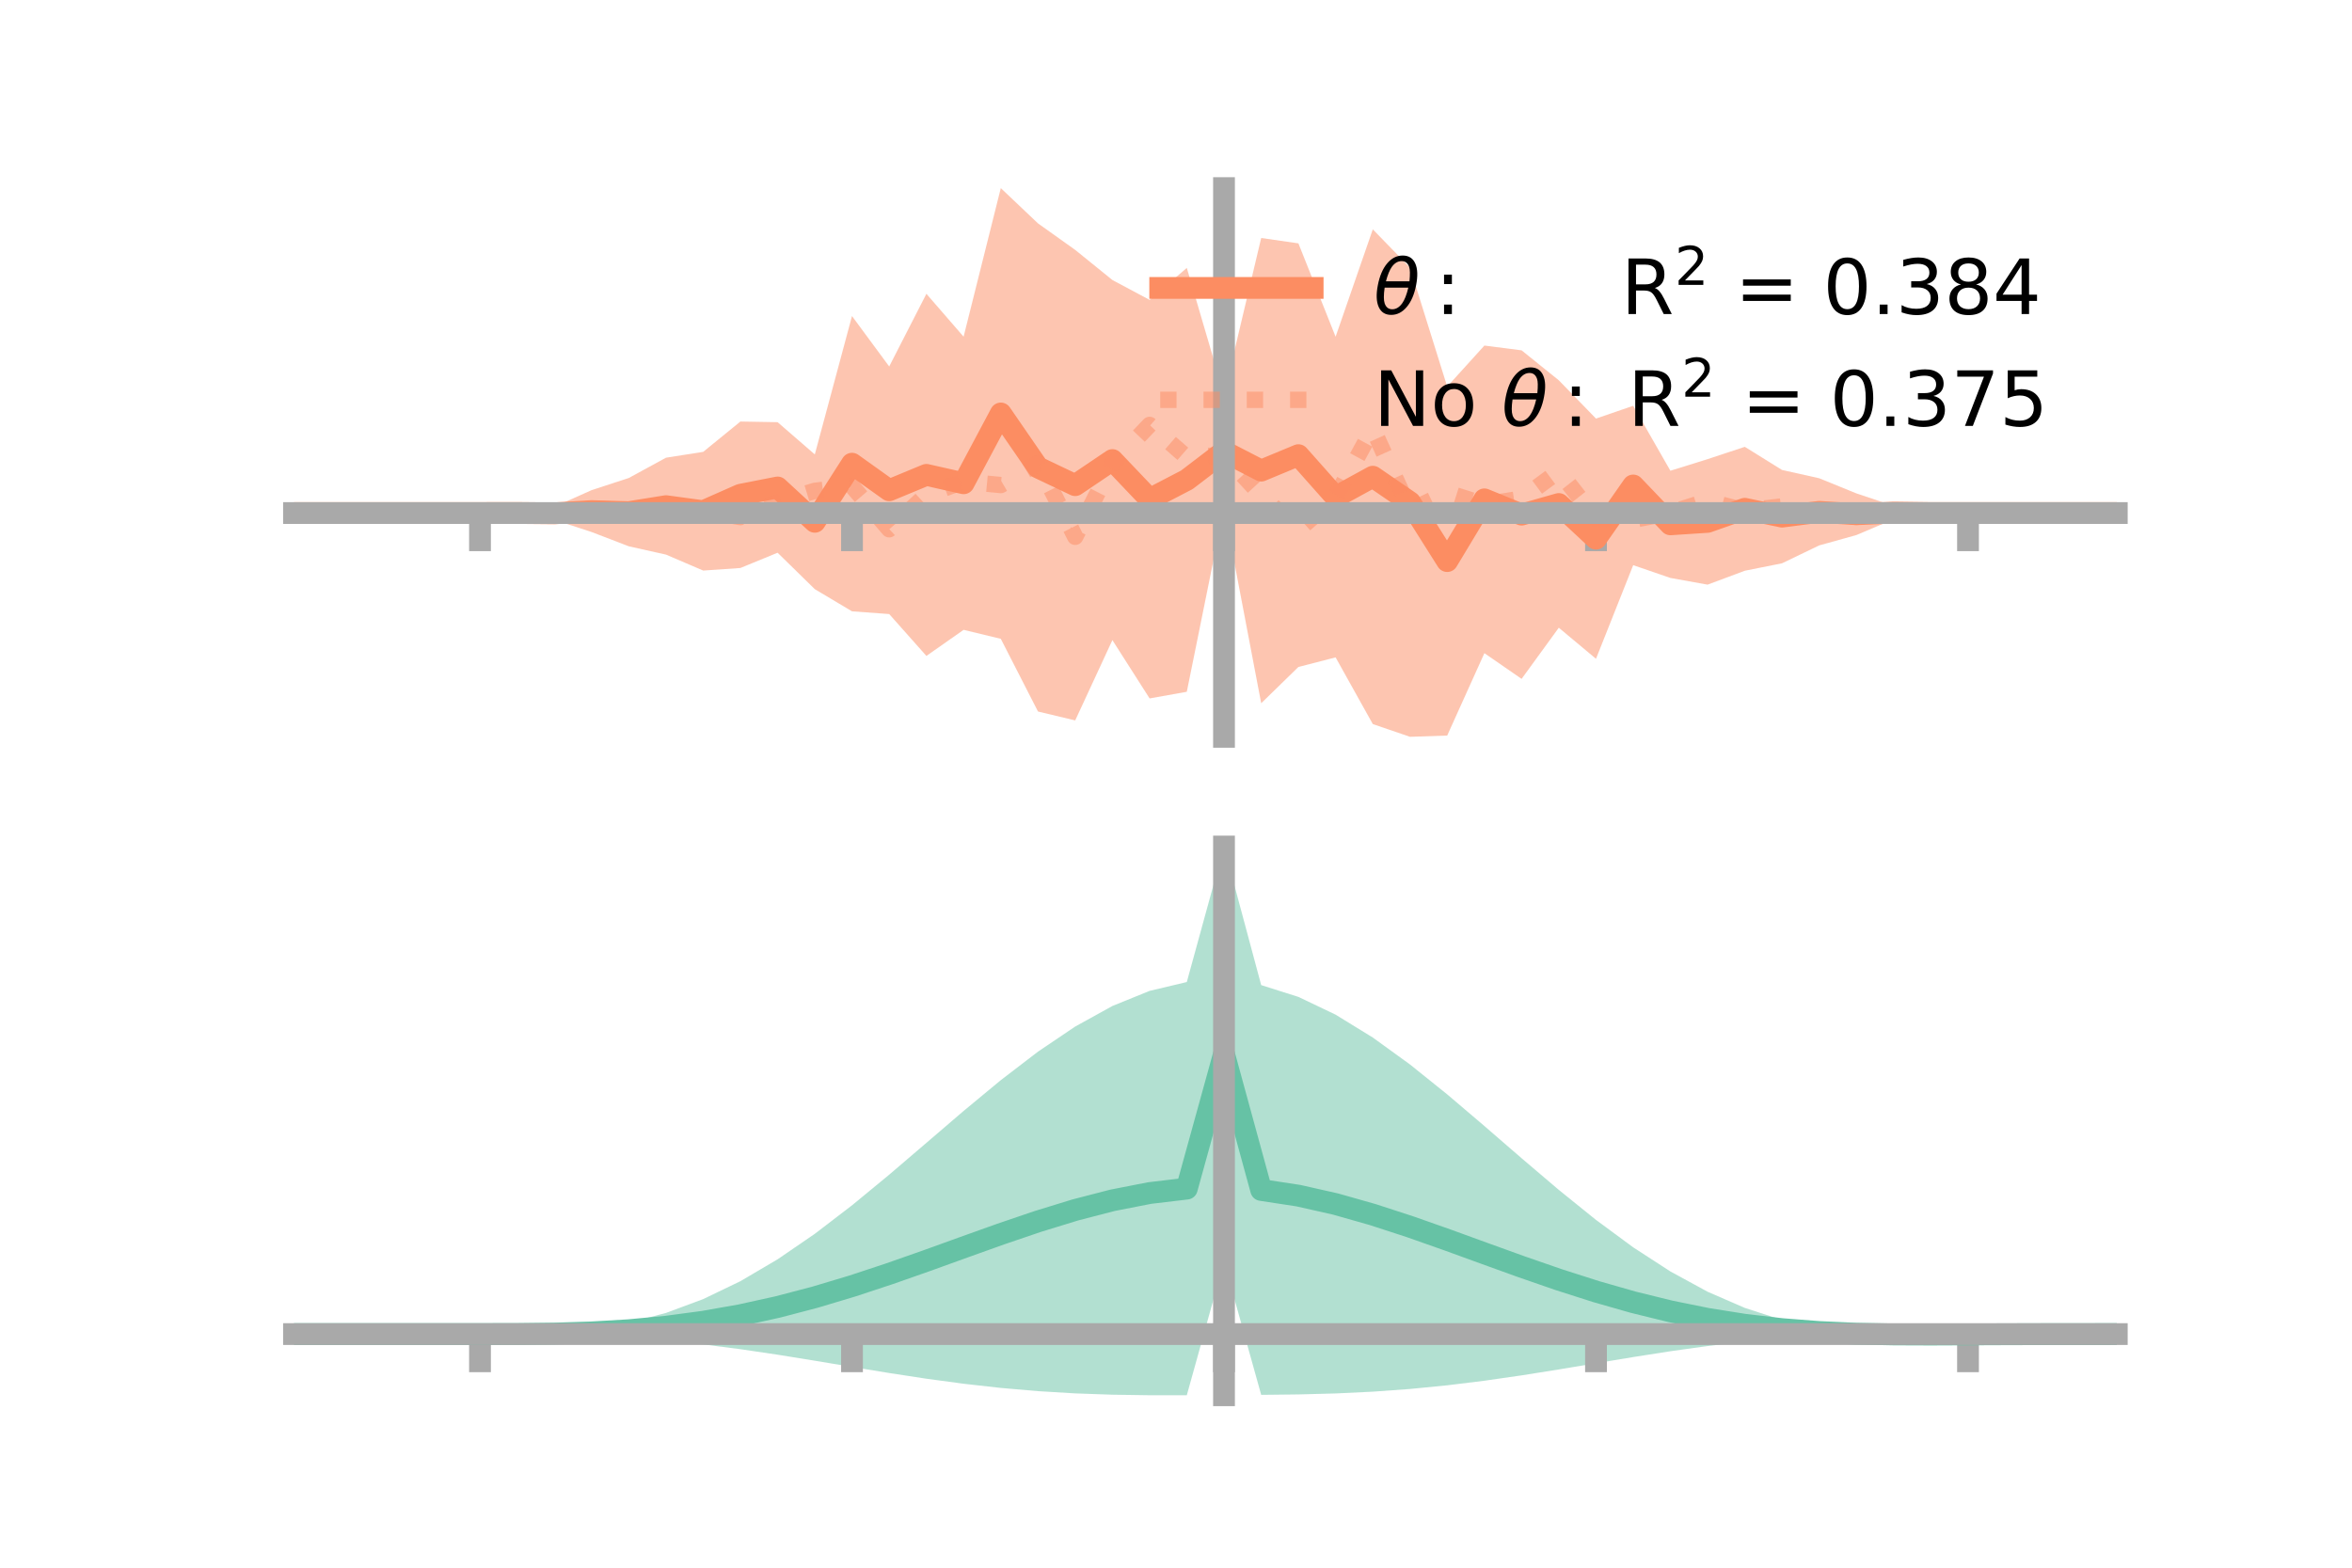 <?xml version="1.0" encoding="utf-8" standalone="no"?>
<!DOCTYPE svg PUBLIC "-//W3C//DTD SVG 1.1//EN"
  "http://www.w3.org/Graphics/SVG/1.1/DTD/svg11.dtd">
<!-- Created with matplotlib (https://matplotlib.org/) -->
<svg height="144pt" version="1.1" viewBox="0 0 216 144" width="216pt" xmlns="http://www.w3.org/2000/svg" xmlns:xlink="http://www.w3.org/1999/xlink">
 <defs>
  <style type="text/css">*{stroke-linecap:butt;stroke-linejoin:round;}</style>
 </defs>
 <g id="figure_1">
  <g id="patch_1">
   <path d="M 0 144 
L 216 144 
L 216 0 
L 0 0 
z
" style="fill:none;"/>
  </g>
  <g id="axes_1">
   <g id="patch_2">
    <path d="M 27 67.68 
L 194.4 67.68 
L 194.4 17.28 
L 27 17.28 
z
" style="fill:none;"/>
   </g>
   <g id="PolyCollection_1">
    <path clip-path="url(#pde704b23db)" d="M 27 47.124 
L 27 47.124 
L 30.416 47.124 
L 33.833 47.124 
L 37.249 47.124 
L 40.665 47.124 
L 44.082 47.124 
L 47.498 47.098 
L 50.914 46.55 
L 54.331 45.022 
L 57.747 43.905 
L 61.163 42.042 
L 64.58 41.505 
L 67.996 38.72 
L 71.412 38.78 
L 74.829 41.742 
L 78.245 29.032 
L 81.661 33.663 
L 85.078 26.988 
L 88.494 30.927 
L 91.91 17.28 
L 95.327 20.52 
L 98.743 22.955 
L 102.159 25.721 
L 105.576 27.547 
L 108.992 24.609 
L 112.408 36.256 
L 115.824 21.861 
L 119.241 22.354 
L 122.657 30.931 
L 126.073 21.067 
L 129.49 24.581 
L 132.906 35.512 
L 136.322 31.742 
L 139.739 32.18 
L 143.155 34.932 
L 146.571 38.449 
L 149.988 37.273 
L 153.404 43.239 
L 156.82 42.175 
L 160.237 41.043 
L 163.653 43.167 
L 167.069 43.93 
L 170.486 45.322 
L 173.902 46.468 
L 177.318 47.107 
L 180.735 47.124 
L 184.151 47.124 
L 187.567 47.124 
L 190.984 47.124 
L 194.4 47.124 
L 194.4 47.124 
L 194.4 47.124 
L 190.984 47.124 
L 187.567 47.124 
L 184.151 47.124 
L 180.735 47.124 
L 177.318 47.148 
L 173.902 47.698 
L 170.486 49.147 
L 167.069 50.098 
L 163.653 51.743 
L 160.237 52.425 
L 156.82 53.703 
L 153.404 53.087 
L 149.988 51.913 
L 146.571 60.513 
L 143.155 57.66 
L 139.739 62.358 
L 136.322 59.996 
L 132.906 67.565 
L 129.49 67.68 
L 126.073 66.509 
L 122.657 60.383 
L 119.241 61.264 
L 115.824 64.597 
L 112.408 46.68 
L 108.992 63.543 
L 105.576 64.154 
L 102.159 58.797 
L 98.743 66.174 
L 95.327 65.357 
L 91.91 58.679 
L 88.494 57.854 
L 85.078 60.25 
L 81.661 56.404 
L 78.245 56.153 
L 74.829 54.116 
L 71.412 50.771 
L 67.996 52.173 
L 64.58 52.409 
L 61.163 50.944 
L 57.747 50.181 
L 54.331 48.869 
L 50.914 47.751 
L 47.498 47.141 
L 44.082 47.124 
L 40.665 47.124 
L 37.249 47.124 
L 33.833 47.124 
L 30.416 47.124 
L 27 47.124 
z
" style="fill:#fc8d62;fill-opacity:0.5;"/>
   </g>
   <g id="matplotlib.axis_1">
    <g id="xtick_1">
     <g id="line2d_1">
      <defs>
       <path d="M 0 0 
L 0 3.5 
" id="m2724cb418c" style="stroke:#a9a9a9;stroke-width:2;"/>
      </defs>
      <g>
       <use style="fill:#a9a9a9;stroke:#a9a9a9;stroke-width:2;" x="44.082" xlink:href="#m2724cb418c" y="47.124"/>
      </g>
     </g>
    </g>
    <g id="xtick_2">
     <g id="line2d_2">
      <g>
       <use style="fill:#a9a9a9;stroke:#a9a9a9;stroke-width:2;" x="78.245" xlink:href="#m2724cb418c" y="47.124"/>
      </g>
     </g>
    </g>
    <g id="xtick_3">
     <g id="line2d_3">
      <g>
       <use style="fill:#a9a9a9;stroke:#a9a9a9;stroke-width:2;" x="112.408" xlink:href="#m2724cb418c" y="47.124"/>
      </g>
     </g>
    </g>
    <g id="xtick_4">
     <g id="line2d_4">
      <g>
       <use style="fill:#a9a9a9;stroke:#a9a9a9;stroke-width:2;" x="146.571" xlink:href="#m2724cb418c" y="47.124"/>
      </g>
     </g>
    </g>
    <g id="xtick_5">
     <g id="line2d_5">
      <g>
       <use style="fill:#a9a9a9;stroke:#a9a9a9;stroke-width:2;" x="180.735" xlink:href="#m2724cb418c" y="47.124"/>
      </g>
     </g>
    </g>
   </g>
   <g id="matplotlib.axis_2"/>
   <g id="line2d_6">
    <path clip-path="url(#pde704b23db)" d="M 27 47.124 
L 30.416 47.124 
L 33.833 47.124 
L 37.249 47.124 
L 40.665 47.124 
L 44.082 47.124 
L 47.498 47.119 
L 50.914 47.151 
L 54.331 46.946 
L 57.747 47.043 
L 61.163 46.493 
L 64.58 46.957 
L 67.996 45.447 
L 71.412 44.776 
L 74.829 47.929 
L 78.245 42.593 
L 81.661 45.034 
L 85.078 43.619 
L 88.494 44.391 
L 91.91 37.979 
L 95.327 42.939 
L 98.743 44.565 
L 102.159 42.259 
L 105.576 45.851 
L 108.992 44.076 
L 112.408 41.468 
L 115.824 43.229 
L 119.241 41.809 
L 122.657 45.657 
L 126.073 43.788 
L 129.49 46.13 
L 132.906 51.539 
L 136.322 45.869 
L 139.739 47.269 
L 143.155 46.296 
L 146.571 49.481 
L 149.988 44.593 
L 153.404 48.163 
L 156.82 47.939 
L 160.237 46.734 
L 163.653 47.455 
L 167.069 47.014 
L 170.486 47.235 
L 173.902 47.083 
L 177.318 47.127 
L 180.735 47.124 
L 184.151 47.124 
L 187.567 47.124 
L 190.984 47.124 
L 194.4 47.124 
" style="fill:none;stroke:#fc8d62;stroke-linecap:square;stroke-width:2;"/>
   </g>
   <g id="line2d_7">
    <path clip-path="url(#pde704b23db)" d="M 27 47.124 
L 30.416 47.124 
L 33.833 47.124 
L 37.249 47.124 
L 40.665 47.124 
L 44.082 47.124 
L 47.498 47.121 
L 50.914 47.277 
L 54.331 46.704 
L 57.747 46.895 
L 61.163 47.499 
L 64.58 46.916 
L 67.996 47.497 
L 71.412 46.129 
L 74.829 45.087 
L 78.245 44.651 
L 81.661 48.617 
L 85.078 45.451 
L 88.494 44.229 
L 91.91 44.554 
L 95.327 42.551 
L 98.743 49.309 
L 102.159 42.614 
L 105.576 39.029 
L 108.992 41.998 
L 112.408 41.778 
L 115.824 45.49 
L 119.241 48.673 
L 122.657 45.651 
L 126.073 39.367 
L 129.49 46.887 
L 132.906 45.248 
L 136.322 46.337 
L 139.739 45.801 
L 143.155 43.277 
L 146.571 47.627 
L 149.988 47.752 
L 153.404 47.091 
L 156.82 46.016 
L 160.237 46.911 
L 163.653 46.518 
L 167.069 47.243 
L 170.486 47.475 
L 173.902 46.955 
L 177.318 47.126 
L 180.735 47.124 
L 184.151 47.124 
L 187.567 47.124 
L 190.984 47.124 
L 194.4 47.124 
" style="fill:none;stroke:#fc8d62;stroke-dasharray:1.5,2.475;stroke-dashoffset:0;stroke-opacity:0.5;stroke-width:1.5;"/>
   </g>
   <g id="patch_3">
    <path d="M 112.408 67.68 
L 112.408 17.28 
" style="fill:none;stroke:#a9a9a9;stroke-linecap:square;stroke-linejoin:miter;stroke-width:2;"/>
   </g>
   <g id="patch_4">
    <path d="M 194.4 67.68 
L 194.4 17.28 
" style="fill:none;"/>
   </g>
   <g id="patch_5">
    <path d="M 27 47.124 
L 194.4 47.124 
" style="fill:none;stroke:#a9a9a9;stroke-linecap:square;stroke-linejoin:miter;stroke-width:2;"/>
   </g>
   <g id="patch_6">
    <path d="M 27 17.28 
L 194.4 17.28 
" style="fill:none;"/>
   </g>
   <g id="legend_1">
    <g id="line2d_8">
     <path d="M 106.55 26.449 
L 120.55 26.449 
" style="fill:none;stroke:#fc8d62;stroke-linecap:square;stroke-width:2;"/>
    </g>
    <g id="line2d_9"/>
    <g id="text_1">
     <!-- $\theta:$      R$^{2}$ = 0.384 -->
     <g transform="translate(126.15 28.899)scale(0.07 -0.07)">
      <defs>
       <path d="M 45.516 34.672 
L 14.453 34.672 
Q 12.359 20.062 14.5 13.875 
Q 17.188 6.25 24.469 6.25 
Q 31.781 6.25 37.359 13.922 
Q 42.234 20.656 45.516 34.672 
z
M 47.016 42.969 
Q 48.344 56.844 46.625 61.719 
Q 43.953 69.438 36.766 69.438 
Q 29.297 69.438 23.828 61.812 
Q 19.531 55.672 16.156 42.969 
z
M 38.188 76.766 
Q 49.906 76.766 54.594 66.406 
Q 59.281 56.109 55.719 37.844 
Q 52.203 19.625 43.453 9.281 
Q 34.766 -1.125 23.047 -1.125 
Q 11.281 -1.125 6.641 9.281 
Q 2 19.625 5.516 37.844 
Q 9.078 56.109 17.719 66.406 
Q 26.422 76.766 38.188 76.766 
z
" id="DejaVuSans-Oblique-952"/>
       <path d="M 11.719 12.406 
L 22.016 12.406 
L 22.016 0 
L 11.719 0 
z
M 11.719 51.703 
L 22.016 51.703 
L 22.016 39.312 
L 11.719 39.312 
z
" id="DejaVuSans-58"/>
       <path id="DejaVuSans-32"/>
       <path d="M 44.391 34.188 
Q 47.562 33.109 50.562 29.594 
Q 53.562 26.078 56.594 19.922 
L 66.609 0 
L 56 0 
L 46.688 18.703 
Q 43.062 26.031 39.672 28.422 
Q 36.281 30.812 30.422 30.812 
L 19.672 30.812 
L 19.672 0 
L 9.812 0 
L 9.812 72.906 
L 32.078 72.906 
Q 44.578 72.906 50.734 67.672 
Q 56.891 62.453 56.891 51.906 
Q 56.891 45.016 53.688 40.469 
Q 50.484 35.938 44.391 34.188 
z
M 19.672 64.797 
L 19.672 38.922 
L 32.078 38.922 
Q 39.203 38.922 42.844 42.219 
Q 46.484 45.516 46.484 51.906 
Q 46.484 58.297 42.844 61.547 
Q 39.203 64.797 32.078 64.797 
z
" id="DejaVuSans-82"/>
       <path d="M 19.188 8.297 
L 53.609 8.297 
L 53.609 0 
L 7.328 0 
L 7.328 8.297 
Q 12.938 14.109 22.625 23.891 
Q 32.328 33.688 34.812 36.531 
Q 39.547 41.844 41.422 45.531 
Q 43.312 49.219 43.312 52.781 
Q 43.312 58.594 39.234 62.25 
Q 35.156 65.922 28.609 65.922 
Q 23.969 65.922 18.812 64.312 
Q 13.672 62.703 7.812 59.422 
L 7.812 69.391 
Q 13.766 71.781 18.938 73 
Q 24.125 74.219 28.422 74.219 
Q 39.75 74.219 46.484 68.547 
Q 53.219 62.891 53.219 53.422 
Q 53.219 48.922 51.531 44.891 
Q 49.859 40.875 45.406 35.406 
Q 44.188 33.984 37.641 27.219 
Q 31.109 20.453 19.188 8.297 
z
" id="DejaVuSans-50"/>
       <path d="M 10.594 45.406 
L 73.188 45.406 
L 73.188 37.203 
L 10.594 37.203 
z
M 10.594 25.484 
L 73.188 25.484 
L 73.188 17.188 
L 10.594 17.188 
z
" id="DejaVuSans-61"/>
       <path d="M 31.781 66.406 
Q 24.172 66.406 20.328 58.906 
Q 16.5 51.422 16.5 36.375 
Q 16.5 21.391 20.328 13.891 
Q 24.172 6.391 31.781 6.391 
Q 39.453 6.391 43.281 13.891 
Q 47.125 21.391 47.125 36.375 
Q 47.125 51.422 43.281 58.906 
Q 39.453 66.406 31.781 66.406 
z
M 31.781 74.219 
Q 44.047 74.219 50.516 64.516 
Q 56.984 54.828 56.984 36.375 
Q 56.984 17.969 50.516 8.266 
Q 44.047 -1.422 31.781 -1.422 
Q 19.531 -1.422 13.062 8.266 
Q 6.594 17.969 6.594 36.375 
Q 6.594 54.828 13.062 64.516 
Q 19.531 74.219 31.781 74.219 
z
" id="DejaVuSans-48"/>
       <path d="M 10.688 12.406 
L 21 12.406 
L 21 0 
L 10.688 0 
z
" id="DejaVuSans-46"/>
       <path d="M 40.578 39.312 
Q 47.656 37.797 51.625 33 
Q 55.609 28.219 55.609 21.188 
Q 55.609 10.406 48.188 4.484 
Q 40.766 -1.422 27.094 -1.422 
Q 22.516 -1.422 17.656 -0.516 
Q 12.797 0.391 7.625 2.203 
L 7.625 11.719 
Q 11.719 9.328 16.594 8.109 
Q 21.484 6.891 26.812 6.891 
Q 36.078 6.891 40.938 10.547 
Q 45.797 14.203 45.797 21.188 
Q 45.797 27.641 41.281 31.266 
Q 36.766 34.906 28.719 34.906 
L 20.219 34.906 
L 20.219 43.016 
L 29.109 43.016 
Q 36.375 43.016 40.234 45.922 
Q 44.094 48.828 44.094 54.297 
Q 44.094 59.906 40.109 62.906 
Q 36.141 65.922 28.719 65.922 
Q 24.656 65.922 20.016 65.031 
Q 15.375 64.156 9.812 62.312 
L 9.812 71.094 
Q 15.438 72.656 20.344 73.438 
Q 25.25 74.219 29.594 74.219 
Q 40.828 74.219 47.359 69.109 
Q 53.906 64.016 53.906 55.328 
Q 53.906 49.266 50.438 45.094 
Q 46.969 40.922 40.578 39.312 
z
" id="DejaVuSans-51"/>
       <path d="M 31.781 34.625 
Q 24.75 34.625 20.719 30.859 
Q 16.703 27.094 16.703 20.516 
Q 16.703 13.922 20.719 10.156 
Q 24.75 6.391 31.781 6.391 
Q 38.812 6.391 42.859 10.172 
Q 46.922 13.969 46.922 20.516 
Q 46.922 27.094 42.891 30.859 
Q 38.875 34.625 31.781 34.625 
z
M 21.922 38.812 
Q 15.578 40.375 12.031 44.719 
Q 8.5 49.078 8.5 55.328 
Q 8.5 64.062 14.719 69.141 
Q 20.953 74.219 31.781 74.219 
Q 42.672 74.219 48.875 69.141 
Q 55.078 64.062 55.078 55.328 
Q 55.078 49.078 51.531 44.719 
Q 48 40.375 41.703 38.812 
Q 48.828 37.156 52.797 32.312 
Q 56.781 27.484 56.781 20.516 
Q 56.781 9.906 50.312 4.234 
Q 43.844 -1.422 31.781 -1.422 
Q 19.734 -1.422 13.25 4.234 
Q 6.781 9.906 6.781 20.516 
Q 6.781 27.484 10.781 32.312 
Q 14.797 37.156 21.922 38.812 
z
M 18.312 54.391 
Q 18.312 48.734 21.844 45.562 
Q 25.391 42.391 31.781 42.391 
Q 38.141 42.391 41.719 45.562 
Q 45.312 48.734 45.312 54.391 
Q 45.312 60.062 41.719 63.234 
Q 38.141 66.406 31.781 66.406 
Q 25.391 66.406 21.844 63.234 
Q 18.312 60.062 18.312 54.391 
z
" id="DejaVuSans-56"/>
       <path d="M 37.797 64.312 
L 12.891 25.391 
L 37.797 25.391 
z
M 35.203 72.906 
L 47.609 72.906 
L 47.609 25.391 
L 58.016 25.391 
L 58.016 17.188 
L 47.609 17.188 
L 47.609 0 
L 37.797 0 
L 37.797 17.188 
L 4.891 17.188 
L 4.891 26.703 
z
" id="DejaVuSans-52"/>
      </defs>
      <use transform="translate(0 0.766)" xlink:href="#DejaVuSans-Oblique-952"/>
      <use transform="translate(80.664 0.766)" xlink:href="#DejaVuSans-58"/>
      <use transform="translate(133.838 0.766)" xlink:href="#DejaVuSans-32"/>
      <use transform="translate(165.625 0.766)" xlink:href="#DejaVuSans-32"/>
      <use transform="translate(197.412 0.766)" xlink:href="#DejaVuSans-32"/>
      <use transform="translate(229.199 0.766)" xlink:href="#DejaVuSans-32"/>
      <use transform="translate(260.986 0.766)" xlink:href="#DejaVuSans-32"/>
      <use transform="translate(292.773 0.766)" xlink:href="#DejaVuSans-32"/>
      <use transform="translate(324.561 0.766)" xlink:href="#DejaVuSans-82"/>
      <use transform="translate(395 39.047)scale(0.7)" xlink:href="#DejaVuSans-50"/>
      <use transform="translate(442.271 0.766)" xlink:href="#DejaVuSans-32"/>
      <use transform="translate(474.058 0.766)" xlink:href="#DejaVuSans-61"/>
      <use transform="translate(557.847 0.766)" xlink:href="#DejaVuSans-32"/>
      <use transform="translate(589.634 0.766)" xlink:href="#DejaVuSans-48"/>
      <use transform="translate(653.257 0.766)" xlink:href="#DejaVuSans-46"/>
      <use transform="translate(685.044 0.766)" xlink:href="#DejaVuSans-51"/>
      <use transform="translate(748.667 0.766)" xlink:href="#DejaVuSans-56"/>
      <use transform="translate(812.29 0.766)" xlink:href="#DejaVuSans-52"/>
     </g>
    </g>
    <g id="line2d_10">
     <path d="M 106.55 36.724 
L 120.55 36.724 
" style="fill:none;stroke:#fc8d62;stroke-dasharray:1.5,2.475;stroke-dashoffset:0;stroke-opacity:0.5;stroke-width:1.5;"/>
    </g>
    <g id="line2d_11"/>
    <g id="text_2">
     <!-- No $\theta:$ R$^{2}$ = 0.375 -->
     <g transform="translate(126.15 39.174)scale(0.07 -0.07)">
      <defs>
       <path d="M 9.812 72.906 
L 23.094 72.906 
L 55.422 11.922 
L 55.422 72.906 
L 64.984 72.906 
L 64.984 0 
L 51.703 0 
L 19.391 60.984 
L 19.391 0 
L 9.812 0 
z
" id="DejaVuSans-78"/>
       <path d="M 30.609 48.391 
Q 23.391 48.391 19.188 42.75 
Q 14.984 37.109 14.984 27.297 
Q 14.984 17.484 19.156 11.844 
Q 23.344 6.203 30.609 6.203 
Q 37.797 6.203 41.984 11.859 
Q 46.188 17.531 46.188 27.297 
Q 46.188 37.016 41.984 42.703 
Q 37.797 48.391 30.609 48.391 
z
M 30.609 56 
Q 42.328 56 49.016 48.375 
Q 55.719 40.766 55.719 27.297 
Q 55.719 13.875 49.016 6.219 
Q 42.328 -1.422 30.609 -1.422 
Q 18.844 -1.422 12.172 6.219 
Q 5.516 13.875 5.516 27.297 
Q 5.516 40.766 12.172 48.375 
Q 18.844 56 30.609 56 
z
" id="DejaVuSans-111"/>
       <path d="M 8.203 72.906 
L 55.078 72.906 
L 55.078 68.703 
L 28.609 0 
L 18.312 0 
L 43.219 64.594 
L 8.203 64.594 
z
" id="DejaVuSans-55"/>
       <path d="M 10.797 72.906 
L 49.516 72.906 
L 49.516 64.594 
L 19.828 64.594 
L 19.828 46.734 
Q 21.969 47.469 24.109 47.828 
Q 26.266 48.188 28.422 48.188 
Q 40.625 48.188 47.75 41.5 
Q 54.891 34.812 54.891 23.391 
Q 54.891 11.625 47.562 5.094 
Q 40.234 -1.422 26.906 -1.422 
Q 22.312 -1.422 17.547 -0.641 
Q 12.797 0.141 7.719 1.703 
L 7.719 11.625 
Q 12.109 9.234 16.797 8.062 
Q 21.484 6.891 26.703 6.891 
Q 35.156 6.891 40.078 11.328 
Q 45.016 15.766 45.016 23.391 
Q 45.016 31 40.078 35.438 
Q 35.156 39.891 26.703 39.891 
Q 22.75 39.891 18.812 39.016 
Q 14.891 38.141 10.797 36.281 
z
" id="DejaVuSans-53"/>
      </defs>
      <use transform="translate(0 0.766)" xlink:href="#DejaVuSans-78"/>
      <use transform="translate(74.805 0.766)" xlink:href="#DejaVuSans-111"/>
      <use transform="translate(135.986 0.766)" xlink:href="#DejaVuSans-32"/>
      <use transform="translate(167.773 0.766)" xlink:href="#DejaVuSans-Oblique-952"/>
      <use transform="translate(248.438 0.766)" xlink:href="#DejaVuSans-58"/>
      <use transform="translate(301.611 0.766)" xlink:href="#DejaVuSans-32"/>
      <use transform="translate(333.398 0.766)" xlink:href="#DejaVuSans-82"/>
      <use transform="translate(403.838 39.047)scale(0.7)" xlink:href="#DejaVuSans-50"/>
      <use transform="translate(451.108 0.766)" xlink:href="#DejaVuSans-32"/>
      <use transform="translate(482.896 0.766)" xlink:href="#DejaVuSans-61"/>
      <use transform="translate(566.685 0.766)" xlink:href="#DejaVuSans-32"/>
      <use transform="translate(598.472 0.766)" xlink:href="#DejaVuSans-48"/>
      <use transform="translate(662.095 0.766)" xlink:href="#DejaVuSans-46"/>
      <use transform="translate(693.882 0.766)" xlink:href="#DejaVuSans-51"/>
      <use transform="translate(757.505 0.766)" xlink:href="#DejaVuSans-55"/>
      <use transform="translate(821.128 0.766)" xlink:href="#DejaVuSans-53"/>
     </g>
    </g>
   </g>
  </g>
  <g id="axes_2">
   <g id="patch_7">
    <path d="M 27 128.16 
L 194.4 128.16 
L 194.4 77.76 
L 27 77.76 
z
" style="fill:none;"/>
   </g>
   <g id="PolyCollection_2">
    <path clip-path="url(#pbd414d4d73)" d="M 27 122.544 
L 27 122.539 
L 30.416 122.54 
L 33.833 122.541 
L 37.249 122.541 
L 40.665 122.541 
L 44.082 122.541 
L 47.498 122.522 
L 50.914 122.4 
L 54.331 122.087 
L 57.747 121.506 
L 61.163 120.599 
L 64.58 119.329 
L 67.996 117.684 
L 71.412 115.674 
L 74.829 113.332 
L 78.245 110.715 
L 81.661 107.9 
L 85.078 104.977 
L 88.494 102.047 
L 91.91 99.218 
L 95.327 96.598 
L 98.743 94.294 
L 102.159 92.405 
L 105.576 91.017 
L 108.992 90.205 
L 112.408 77.76 
L 115.824 90.487 
L 119.241 91.57 
L 122.657 93.202 
L 126.073 95.303 
L 129.49 97.778 
L 132.906 100.523 
L 136.322 103.43 
L 139.739 106.39 
L 143.155 109.297 
L 146.571 112.054 
L 149.988 114.575 
L 153.404 116.79 
L 156.82 118.653 
L 160.237 120.138 
L 163.653 121.245 
L 167.069 121.993 
L 170.486 122.403 
L 173.902 122.469 
L 177.318 122.473 
L 180.735 122.492 
L 184.151 122.51 
L 187.567 122.523 
L 190.984 122.531 
L 194.4 122.536 
L 194.4 122.55 
L 194.4 122.55 
L 190.984 122.56 
L 187.567 122.578 
L 184.151 122.607 
L 180.735 122.652 
L 177.318 122.698 
L 173.902 122.68 
L 170.486 122.608 
L 167.069 122.709 
L 163.653 122.924 
L 160.237 123.237 
L 156.82 123.639 
L 153.404 124.118 
L 149.988 124.653 
L 146.571 125.221 
L 143.155 125.791 
L 139.739 126.335 
L 136.322 126.827 
L 132.906 127.248 
L 129.49 127.584 
L 126.073 127.832 
L 122.657 127.995 
L 119.241 128.085 
L 115.824 128.124 
L 112.408 115.88 
L 108.992 128.16 
L 105.576 128.16 
L 102.159 128.11 
L 98.743 127.99 
L 95.327 127.784 
L 91.91 127.488 
L 88.494 127.104 
L 85.078 126.642 
L 81.661 126.119 
L 78.245 125.558 
L 74.829 124.988 
L 71.412 124.436 
L 67.996 123.93 
L 64.58 123.49 
L 61.163 123.133 
L 57.747 122.866 
L 54.331 122.687 
L 50.914 122.587 
L 47.498 122.547 
L 44.082 122.541 
L 40.665 122.541 
L 37.249 122.541 
L 33.833 122.541 
L 30.416 122.542 
L 27 122.544 
z
" style="fill:#66c2a5;fill-opacity:0.5;"/>
   </g>
   <g id="matplotlib.axis_3">
    <g id="xtick_6">
     <g id="line2d_12">
      <g>
       <use style="fill:#a9a9a9;stroke:#a9a9a9;stroke-width:2;" x="44.082" xlink:href="#m2724cb418c" y="122.541"/>
      </g>
     </g>
    </g>
    <g id="xtick_7">
     <g id="line2d_13">
      <g>
       <use style="fill:#a9a9a9;stroke:#a9a9a9;stroke-width:2;" x="78.245" xlink:href="#m2724cb418c" y="122.541"/>
      </g>
     </g>
    </g>
    <g id="xtick_8">
     <g id="line2d_14">
      <g>
       <use style="fill:#a9a9a9;stroke:#a9a9a9;stroke-width:2;" x="112.408" xlink:href="#m2724cb418c" y="122.541"/>
      </g>
     </g>
    </g>
    <g id="xtick_9">
     <g id="line2d_15">
      <g>
       <use style="fill:#a9a9a9;stroke:#a9a9a9;stroke-width:2;" x="146.571" xlink:href="#m2724cb418c" y="122.541"/>
      </g>
     </g>
    </g>
    <g id="xtick_10">
     <g id="line2d_16">
      <g>
       <use style="fill:#a9a9a9;stroke:#a9a9a9;stroke-width:2;" x="180.735" xlink:href="#m2724cb418c" y="122.541"/>
      </g>
     </g>
    </g>
   </g>
   <g id="matplotlib.axis_4"/>
   <g id="line2d_17">
    <path clip-path="url(#pbd414d4d73)" d="M 27 122.542 
L 30.416 122.541 
L 33.833 122.541 
L 37.249 122.541 
L 40.665 122.541 
L 44.082 122.541 
L 47.498 122.535 
L 50.914 122.494 
L 54.331 122.387 
L 57.747 122.186 
L 61.163 121.866 
L 64.58 121.41 
L 67.996 120.807 
L 71.412 120.055 
L 74.829 119.16 
L 78.245 118.137 
L 81.661 117.009 
L 85.078 115.809 
L 88.494 114.575 
L 91.91 113.353 
L 95.327 112.191 
L 98.743 111.142 
L 102.159 110.257 
L 105.576 109.588 
L 108.992 109.182 
L 112.408 96.82 
L 115.824 109.306 
L 119.241 109.827 
L 122.657 110.598 
L 126.073 111.568 
L 129.49 112.681 
L 132.906 113.885 
L 136.322 115.128 
L 139.739 116.362 
L 143.155 117.544 
L 146.571 118.637 
L 149.988 119.614 
L 153.404 120.454 
L 156.82 121.146 
L 160.237 121.688 
L 163.653 122.085 
L 167.069 122.351 
L 170.486 122.505 
L 173.902 122.574 
L 177.318 122.586 
L 180.735 122.572 
L 184.151 122.559 
L 187.567 122.55 
L 190.984 122.546 
L 194.4 122.543 
" style="fill:none;stroke:#66c2a5;stroke-linecap:square;stroke-width:2;"/>
   </g>
   <g id="patch_8">
    <path d="M 112.408 128.16 
L 112.408 77.76 
" style="fill:none;stroke:#a9a9a9;stroke-linecap:square;stroke-linejoin:miter;stroke-width:2;"/>
   </g>
   <g id="patch_9">
    <path d="M 194.4 128.16 
L 194.4 77.76 
" style="fill:none;"/>
   </g>
   <g id="patch_10">
    <path d="M 27 122.541 
L 194.4 122.541 
" style="fill:none;stroke:#a9a9a9;stroke-linecap:square;stroke-linejoin:miter;stroke-width:2;"/>
   </g>
   <g id="patch_11">
    <path d="M 27 77.76 
L 194.4 77.76 
" style="fill:none;"/>
   </g>
  </g>
 </g>
 <defs>
  <clipPath id="pde704b23db">
   <rect height="50.4" width="167.4" x="27" y="17.28"/>
  </clipPath>
  <clipPath id="pbd414d4d73">
   <rect height="50.4" width="167.4" x="27" y="77.76"/>
  </clipPath>
 </defs>
</svg>

